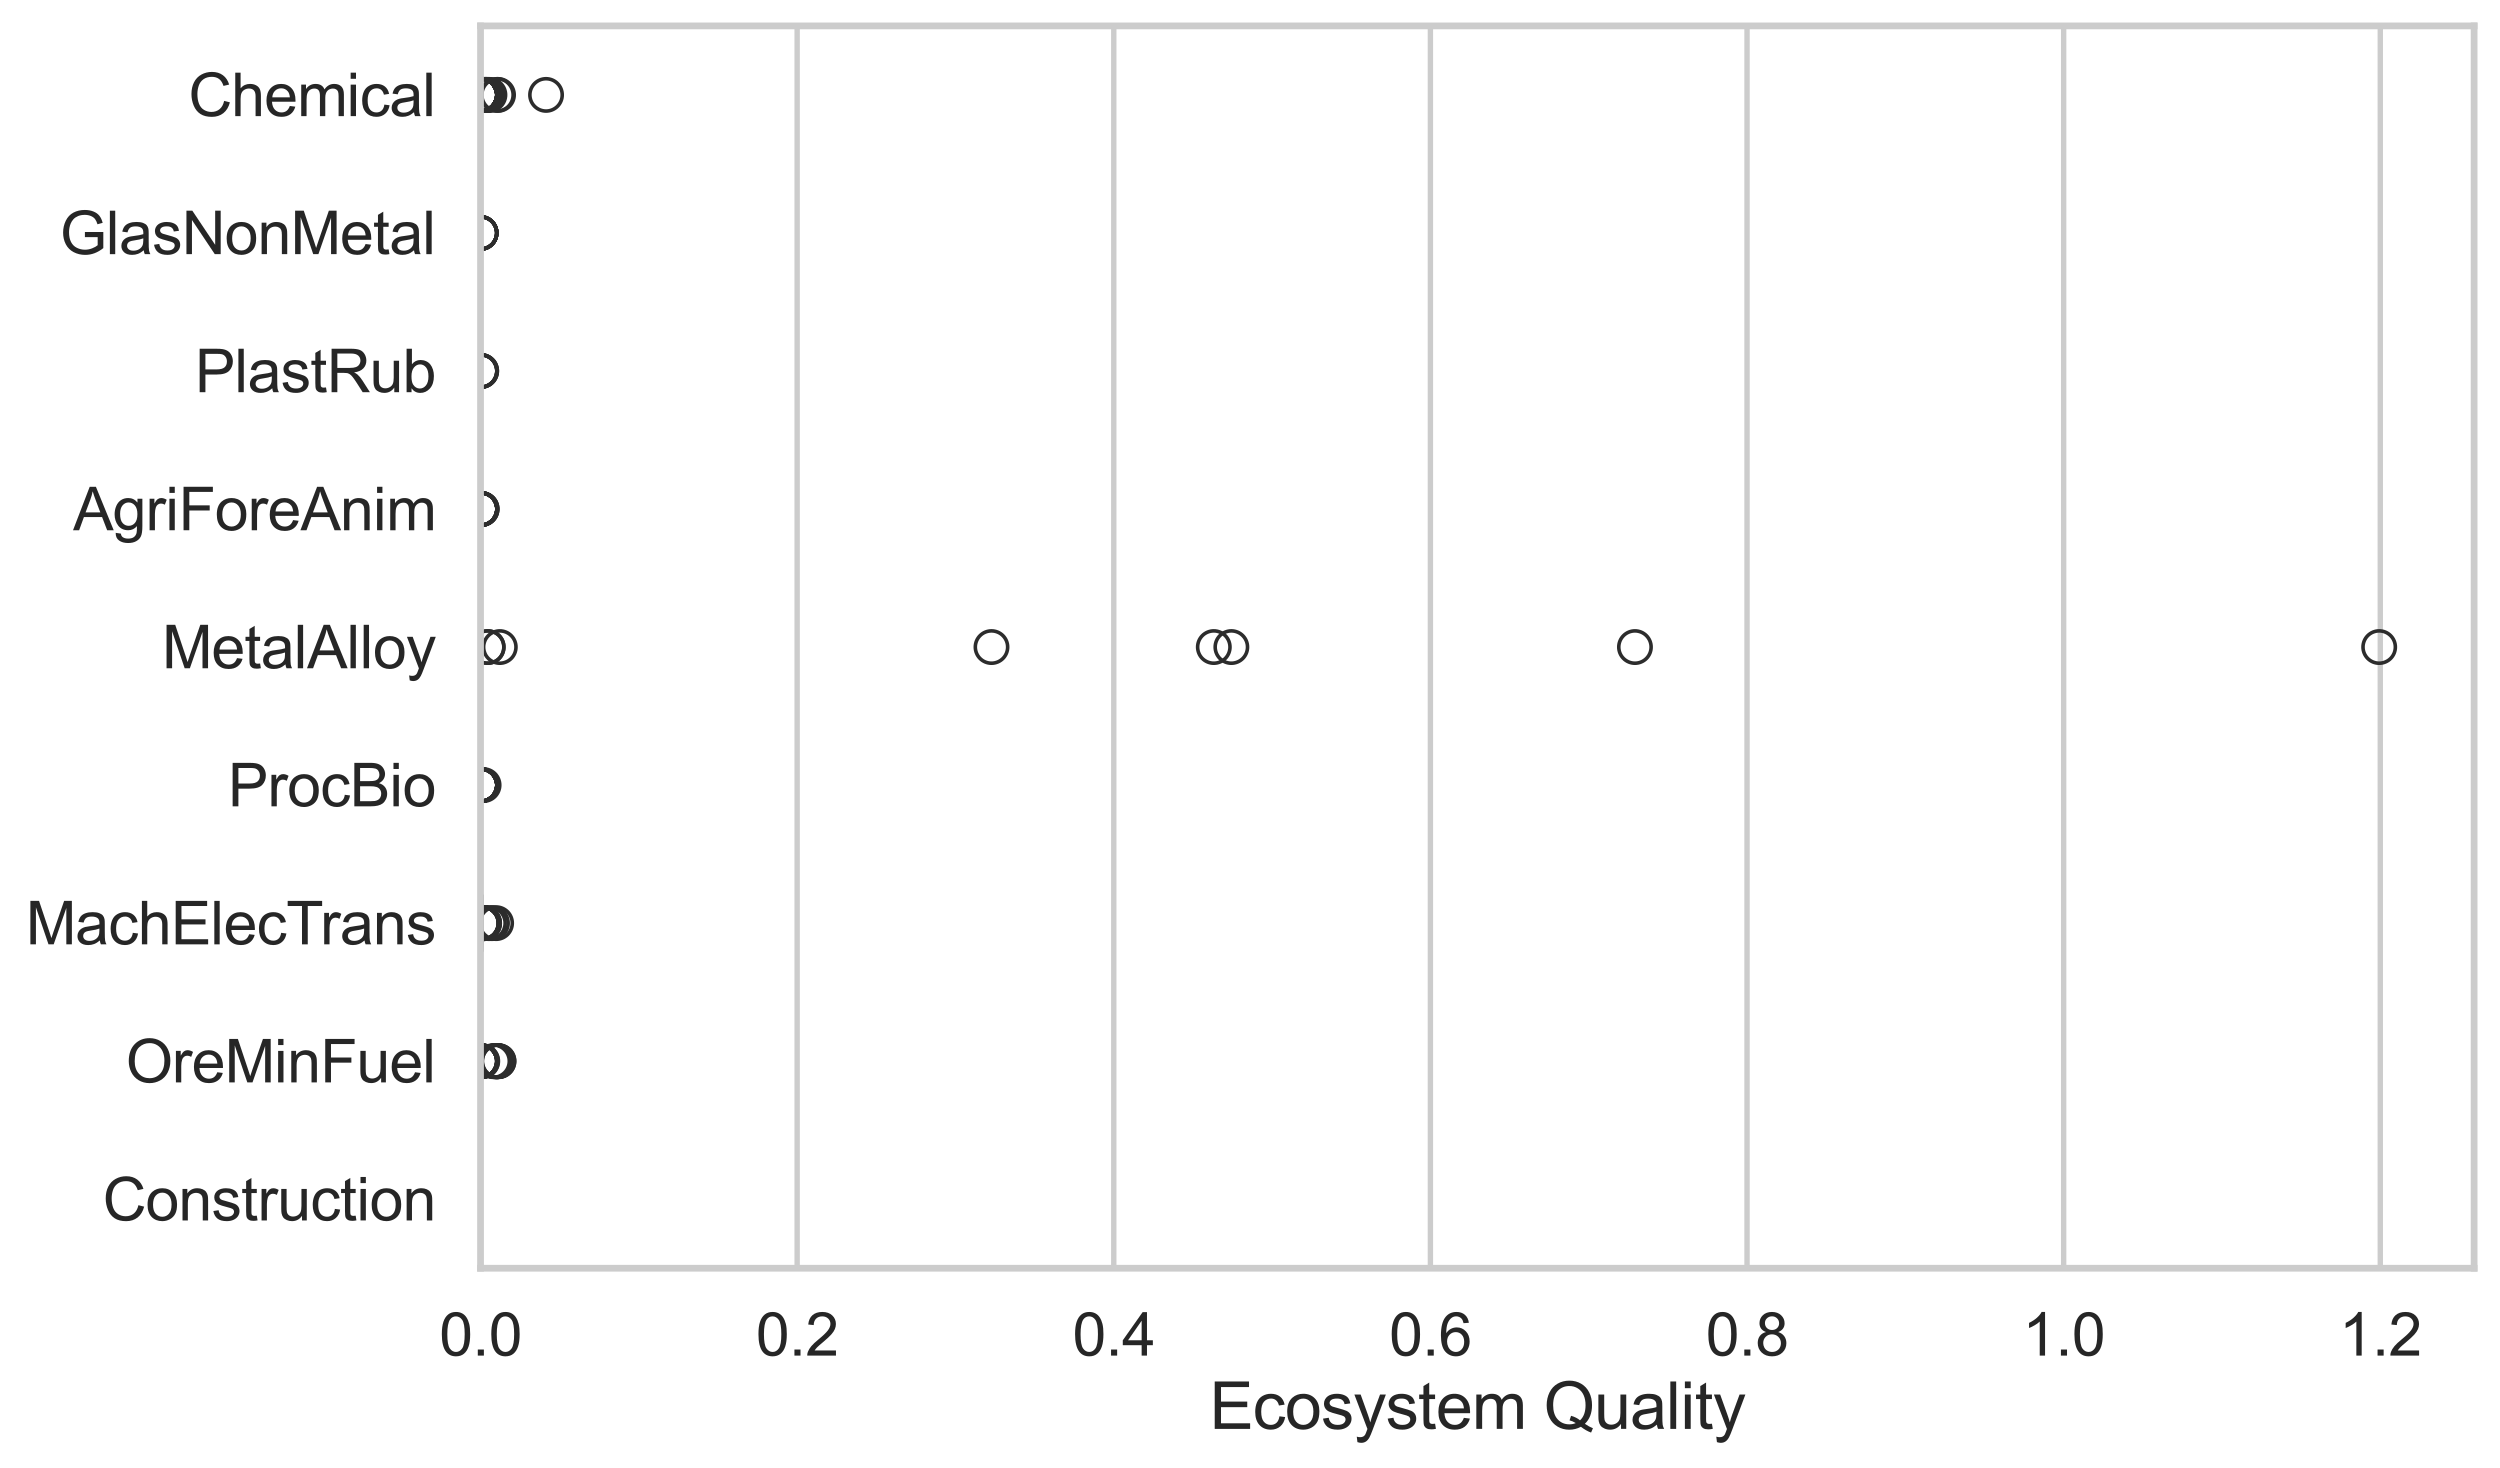 <?xml version="1.0" encoding="utf-8" standalone="no"?>
<!DOCTYPE svg PUBLIC "-//W3C//DTD SVG 1.1//EN"
  "http://www.w3.org/Graphics/SVG/1.1/DTD/svg11.dtd">
<svg xmlns:xlink="http://www.w3.org/1999/xlink" width="695.577pt" height="408.553pt" viewBox="0 0 695.577 408.553" xmlns="http://www.w3.org/2000/svg" version="1.1">
 <defs>
  <style type="text/css">*{stroke-linejoin: round; stroke-linecap: butt}</style>
 </defs>
 <g id="figure_1">
  <g id="patch_1">
   <path d="M 0 408.553 
L 695.577 408.553 
L 695.577 0 
L 0 0 
z
" style="fill: #ffffff"/>
  </g>
  <g id="axes_1">
   <g id="patch_2">
    <path d="M 133.697 352.86 
L 688.377 352.86 
L 688.377 7.2 
L 133.697 7.2 
z
" style="fill: #ffffff"/>
   </g>
   <g id="matplotlib.axis_1">
    <g id="xtick_1">
     <g id="line2d_1">
      <path d="M 133.697 352.86 
L 133.697 7.2 
" clip-path="url(#pf40ed81e1c)" style="fill: none; stroke: #cccccc; stroke-width: 1.5; stroke-linecap: round"/>
     </g>
     <g id="text_1">
      <!-- 0.0 -->
      <g style="fill: #262626" transform="translate(122.229 377.17) scale(0.165 -0.165)">
       <defs>
        <path id="ArialMT-30" d="M 266 2259 
Q 266 3072 433 3567 
Q 600 4063 929 4331 
Q 1259 4600 1759 4600 
Q 2128 4600 2406 4451 
Q 2684 4303 2865 4023 
Q 3047 3744 3150 3342 
Q 3253 2941 3253 2259 
Q 3253 1453 3087 958 
Q 2922 463 2592 192 
Q 2263 -78 1759 -78 
Q 1097 -78 719 397 
Q 266 969 266 2259 
z
M 844 2259 
Q 844 1131 1108 757 
Q 1372 384 1759 384 
Q 2147 384 2411 759 
Q 2675 1134 2675 2259 
Q 2675 3391 2411 3762 
Q 2147 4134 1753 4134 
Q 1366 4134 1134 3806 
Q 844 3388 844 2259 
z
" transform="scale(0.016)"/>
        <path id="ArialMT-2e" d="M 581 0 
L 581 641 
L 1222 641 
L 1222 0 
L 581 0 
z
" transform="scale(0.016)"/>
       </defs>
       <use xlink:href="#ArialMT-30"/>
       <use xlink:href="#ArialMT-2e" transform="translate(55.615 0)"/>
       <use xlink:href="#ArialMT-30" transform="translate(83.398 0)"/>
      </g>
     </g>
    </g>
    <g id="xtick_2">
     <g id="line2d_2">
      <path d="M 221.792 352.86 
L 221.792 7.2 
" clip-path="url(#pf40ed81e1c)" style="fill: none; stroke: #cccccc; stroke-width: 1.5; stroke-linecap: round"/>
     </g>
     <g id="text_2">
      <!-- 0.2 -->
      <g style="fill: #262626" transform="translate(210.324 377.17) scale(0.165 -0.165)">
       <defs>
        <path id="ArialMT-32" d="M 3222 541 
L 3222 0 
L 194 0 
Q 188 203 259 391 
Q 375 700 629 1000 
Q 884 1300 1366 1694 
Q 2113 2306 2375 2664 
Q 2638 3022 2638 3341 
Q 2638 3675 2398 3904 
Q 2159 4134 1775 4134 
Q 1369 4134 1125 3890 
Q 881 3647 878 3216 
L 300 3275 
Q 359 3922 746 4261 
Q 1134 4600 1788 4600 
Q 2447 4600 2831 4234 
Q 3216 3869 3216 3328 
Q 3216 3053 3103 2787 
Q 2991 2522 2730 2228 
Q 2469 1934 1863 1422 
Q 1356 997 1212 845 
Q 1069 694 975 541 
L 3222 541 
z
" transform="scale(0.016)"/>
       </defs>
       <use xlink:href="#ArialMT-30"/>
       <use xlink:href="#ArialMT-2e" transform="translate(55.615 0)"/>
       <use xlink:href="#ArialMT-32" transform="translate(83.398 0)"/>
      </g>
     </g>
    </g>
    <g id="xtick_3">
     <g id="line2d_3">
      <path d="M 309.887 352.86 
L 309.887 7.2 
" clip-path="url(#pf40ed81e1c)" style="fill: none; stroke: #cccccc; stroke-width: 1.5; stroke-linecap: round"/>
     </g>
     <g id="text_3">
      <!-- 0.4 -->
      <g style="fill: #262626" transform="translate(298.419 377.17) scale(0.165 -0.165)">
       <defs>
        <path id="ArialMT-34" d="M 2069 0 
L 2069 1097 
L 81 1097 
L 81 1613 
L 2172 4581 
L 2631 4581 
L 2631 1613 
L 3250 1613 
L 3250 1097 
L 2631 1097 
L 2631 0 
L 2069 0 
z
M 2069 1613 
L 2069 3678 
L 634 1613 
L 2069 1613 
z
" transform="scale(0.016)"/>
       </defs>
       <use xlink:href="#ArialMT-30"/>
       <use xlink:href="#ArialMT-2e" transform="translate(55.615 0)"/>
       <use xlink:href="#ArialMT-34" transform="translate(83.398 0)"/>
      </g>
     </g>
    </g>
    <g id="xtick_4">
     <g id="line2d_4">
      <path d="M 397.982 352.86 
L 397.982 7.2 
" clip-path="url(#pf40ed81e1c)" style="fill: none; stroke: #cccccc; stroke-width: 1.5; stroke-linecap: round"/>
     </g>
     <g id="text_4">
      <!-- 0.6 -->
      <g style="fill: #262626" transform="translate(386.514 377.17) scale(0.165 -0.165)">
       <defs>
        <path id="ArialMT-36" d="M 3184 3459 
L 2625 3416 
Q 2550 3747 2413 3897 
Q 2184 4138 1850 4138 
Q 1581 4138 1378 3988 
Q 1113 3794 959 3422 
Q 806 3050 800 2363 
Q 1003 2672 1297 2822 
Q 1591 2972 1913 2972 
Q 2475 2972 2870 2558 
Q 3266 2144 3266 1488 
Q 3266 1056 3080 686 
Q 2894 316 2569 119 
Q 2244 -78 1831 -78 
Q 1128 -78 684 439 
Q 241 956 241 2144 
Q 241 3472 731 4075 
Q 1159 4600 1884 4600 
Q 2425 4600 2770 4297 
Q 3116 3994 3184 3459 
z
M 888 1484 
Q 888 1194 1011 928 
Q 1134 663 1356 523 
Q 1578 384 1822 384 
Q 2178 384 2434 671 
Q 2691 959 2691 1453 
Q 2691 1928 2437 2201 
Q 2184 2475 1800 2475 
Q 1419 2475 1153 2201 
Q 888 1928 888 1484 
z
" transform="scale(0.016)"/>
       </defs>
       <use xlink:href="#ArialMT-30"/>
       <use xlink:href="#ArialMT-2e" transform="translate(55.615 0)"/>
       <use xlink:href="#ArialMT-36" transform="translate(83.398 0)"/>
      </g>
     </g>
    </g>
    <g id="xtick_5">
     <g id="line2d_5">
      <path d="M 486.076 352.86 
L 486.076 7.2 
" clip-path="url(#pf40ed81e1c)" style="fill: none; stroke: #cccccc; stroke-width: 1.5; stroke-linecap: round"/>
     </g>
     <g id="text_5">
      <!-- 0.8 -->
      <g style="fill: #262626" transform="translate(474.609 377.17) scale(0.165 -0.165)">
       <defs>
        <path id="ArialMT-38" d="M 1131 2484 
Q 781 2613 612 2850 
Q 444 3088 444 3419 
Q 444 3919 803 4259 
Q 1163 4600 1759 4600 
Q 2359 4600 2725 4251 
Q 3091 3903 3091 3403 
Q 3091 3084 2923 2848 
Q 2756 2613 2416 2484 
Q 2838 2347 3058 2040 
Q 3278 1734 3278 1309 
Q 3278 722 2862 322 
Q 2447 -78 1769 -78 
Q 1091 -78 675 323 
Q 259 725 259 1325 
Q 259 1772 486 2073 
Q 713 2375 1131 2484 
z
M 1019 3438 
Q 1019 3113 1228 2906 
Q 1438 2700 1772 2700 
Q 2097 2700 2305 2904 
Q 2513 3109 2513 3406 
Q 2513 3716 2298 3927 
Q 2084 4138 1766 4138 
Q 1444 4138 1231 3931 
Q 1019 3725 1019 3438 
z
M 838 1322 
Q 838 1081 952 856 
Q 1066 631 1291 507 
Q 1516 384 1775 384 
Q 2178 384 2440 643 
Q 2703 903 2703 1303 
Q 2703 1709 2433 1975 
Q 2163 2241 1756 2241 
Q 1359 2241 1098 1978 
Q 838 1716 838 1322 
z
" transform="scale(0.016)"/>
       </defs>
       <use xlink:href="#ArialMT-30"/>
       <use xlink:href="#ArialMT-2e" transform="translate(55.615 0)"/>
       <use xlink:href="#ArialMT-38" transform="translate(83.398 0)"/>
      </g>
     </g>
    </g>
    <g id="xtick_6">
     <g id="line2d_6">
      <path d="M 574.171 352.86 
L 574.171 7.2 
" clip-path="url(#pf40ed81e1c)" style="fill: none; stroke: #cccccc; stroke-width: 1.5; stroke-linecap: round"/>
     </g>
     <g id="text_6">
      <!-- 1.0 -->
      <g style="fill: #262626" transform="translate(562.704 377.17) scale(0.165 -0.165)">
       <defs>
        <path id="ArialMT-31" d="M 2384 0 
L 1822 0 
L 1822 3584 
Q 1619 3391 1289 3197 
Q 959 3003 697 2906 
L 697 3450 
Q 1169 3672 1522 3987 
Q 1875 4303 2022 4600 
L 2384 4600 
L 2384 0 
z
" transform="scale(0.016)"/>
       </defs>
       <use xlink:href="#ArialMT-31"/>
       <use xlink:href="#ArialMT-2e" transform="translate(55.615 0)"/>
       <use xlink:href="#ArialMT-30" transform="translate(83.398 0)"/>
      </g>
     </g>
    </g>
    <g id="xtick_7">
     <g id="line2d_7">
      <path d="M 662.266 352.86 
L 662.266 7.2 
" clip-path="url(#pf40ed81e1c)" style="fill: none; stroke: #cccccc; stroke-width: 1.5; stroke-linecap: round"/>
     </g>
     <g id="text_7">
      <!-- 1.2 -->
      <g style="fill: #262626" transform="translate(650.799 377.17) scale(0.165 -0.165)">
       <use xlink:href="#ArialMT-31"/>
       <use xlink:href="#ArialMT-2e" transform="translate(55.615 0)"/>
       <use xlink:href="#ArialMT-32" transform="translate(83.398 0)"/>
      </g>
     </g>
    </g>
    <g id="text_8">
     <!-- Ecosystem Quality -->
     <g style="fill: #262626" transform="translate(336.517 397.564) scale(0.18 -0.18)">
      <defs>
       <path id="ArialMT-45" d="M 506 0 
L 506 4581 
L 3819 4581 
L 3819 4041 
L 1113 4041 
L 1113 2638 
L 3647 2638 
L 3647 2100 
L 1113 2100 
L 1113 541 
L 3925 541 
L 3925 0 
L 506 0 
z
" transform="scale(0.016)"/>
       <path id="ArialMT-63" d="M 2588 1216 
L 3141 1144 
Q 3050 572 2676 248 
Q 2303 -75 1759 -75 
Q 1078 -75 664 370 
Q 250 816 250 1647 
Q 250 2184 428 2587 
Q 606 2991 970 3192 
Q 1334 3394 1763 3394 
Q 2303 3394 2647 3120 
Q 2991 2847 3088 2344 
L 2541 2259 
Q 2463 2594 2264 2762 
Q 2066 2931 1784 2931 
Q 1359 2931 1093 2626 
Q 828 2322 828 1663 
Q 828 994 1084 691 
Q 1341 388 1753 388 
Q 2084 388 2306 591 
Q 2528 794 2588 1216 
z
" transform="scale(0.016)"/>
       <path id="ArialMT-6f" d="M 213 1659 
Q 213 2581 725 3025 
Q 1153 3394 1769 3394 
Q 2453 3394 2887 2945 
Q 3322 2497 3322 1706 
Q 3322 1066 3130 698 
Q 2938 331 2570 128 
Q 2203 -75 1769 -75 
Q 1072 -75 642 372 
Q 213 819 213 1659 
z
M 791 1659 
Q 791 1022 1069 705 
Q 1347 388 1769 388 
Q 2188 388 2466 706 
Q 2744 1025 2744 1678 
Q 2744 2294 2464 2611 
Q 2184 2928 1769 2928 
Q 1347 2928 1069 2612 
Q 791 2297 791 1659 
z
" transform="scale(0.016)"/>
       <path id="ArialMT-73" d="M 197 991 
L 753 1078 
Q 800 744 1014 566 
Q 1228 388 1613 388 
Q 2000 388 2187 545 
Q 2375 703 2375 916 
Q 2375 1106 2209 1216 
Q 2094 1291 1634 1406 
Q 1016 1563 777 1677 
Q 538 1791 414 1992 
Q 291 2194 291 2438 
Q 291 2659 392 2848 
Q 494 3038 669 3163 
Q 800 3259 1026 3326 
Q 1253 3394 1513 3394 
Q 1903 3394 2198 3281 
Q 2494 3169 2634 2976 
Q 2775 2784 2828 2463 
L 2278 2388 
Q 2241 2644 2061 2787 
Q 1881 2931 1553 2931 
Q 1166 2931 1000 2803 
Q 834 2675 834 2503 
Q 834 2394 903 2306 
Q 972 2216 1119 2156 
Q 1203 2125 1616 2013 
Q 2213 1853 2448 1751 
Q 2684 1650 2818 1456 
Q 2953 1263 2953 975 
Q 2953 694 2789 445 
Q 2625 197 2315 61 
Q 2006 -75 1616 -75 
Q 969 -75 630 194 
Q 291 463 197 991 
z
" transform="scale(0.016)"/>
       <path id="ArialMT-79" d="M 397 -1278 
L 334 -750 
Q 519 -800 656 -800 
Q 844 -800 956 -737 
Q 1069 -675 1141 -563 
Q 1194 -478 1313 -144 
Q 1328 -97 1363 -6 
L 103 3319 
L 709 3319 
L 1400 1397 
Q 1534 1031 1641 628 
Q 1738 1016 1872 1384 
L 2581 3319 
L 3144 3319 
L 1881 -56 
Q 1678 -603 1566 -809 
Q 1416 -1088 1222 -1217 
Q 1028 -1347 759 -1347 
Q 597 -1347 397 -1278 
z
" transform="scale(0.016)"/>
       <path id="ArialMT-74" d="M 1650 503 
L 1731 6 
Q 1494 -44 1306 -44 
Q 1000 -44 831 53 
Q 663 150 594 308 
Q 525 466 525 972 
L 525 2881 
L 113 2881 
L 113 3319 
L 525 3319 
L 525 4141 
L 1084 4478 
L 1084 3319 
L 1650 3319 
L 1650 2881 
L 1084 2881 
L 1084 941 
Q 1084 700 1114 631 
Q 1144 563 1211 522 
Q 1278 481 1403 481 
Q 1497 481 1650 503 
z
" transform="scale(0.016)"/>
       <path id="ArialMT-65" d="M 2694 1069 
L 3275 997 
Q 3138 488 2766 206 
Q 2394 -75 1816 -75 
Q 1088 -75 661 373 
Q 234 822 234 1631 
Q 234 2469 665 2931 
Q 1097 3394 1784 3394 
Q 2450 3394 2872 2941 
Q 3294 2488 3294 1666 
Q 3294 1616 3291 1516 
L 816 1516 
Q 847 969 1125 678 
Q 1403 388 1819 388 
Q 2128 388 2347 550 
Q 2566 713 2694 1069 
z
M 847 1978 
L 2700 1978 
Q 2663 2397 2488 2606 
Q 2219 2931 1791 2931 
Q 1403 2931 1139 2672 
Q 875 2413 847 1978 
z
" transform="scale(0.016)"/>
       <path id="ArialMT-6d" d="M 422 0 
L 422 3319 
L 925 3319 
L 925 2853 
Q 1081 3097 1340 3245 
Q 1600 3394 1931 3394 
Q 2300 3394 2536 3241 
Q 2772 3088 2869 2813 
Q 3263 3394 3894 3394 
Q 4388 3394 4653 3120 
Q 4919 2847 4919 2278 
L 4919 0 
L 4359 0 
L 4359 2091 
Q 4359 2428 4304 2576 
Q 4250 2725 4106 2815 
Q 3963 2906 3769 2906 
Q 3419 2906 3187 2673 
Q 2956 2441 2956 1928 
L 2956 0 
L 2394 0 
L 2394 2156 
Q 2394 2531 2256 2718 
Q 2119 2906 1806 2906 
Q 1569 2906 1367 2781 
Q 1166 2656 1075 2415 
Q 984 2175 984 1722 
L 984 0 
L 422 0 
z
" transform="scale(0.016)"/>
       <path id="ArialMT-20" transform="scale(0.016)"/>
       <path id="ArialMT-51" d="M 3966 491 
Q 4388 200 4744 66 
L 4566 -356 
Q 4072 -178 3581 206 
Q 3072 -78 2456 -78 
Q 1834 -78 1328 222 
Q 822 522 548 1065 
Q 275 1609 275 2291 
Q 275 2969 550 3525 
Q 825 4081 1333 4372 
Q 1841 4663 2469 4663 
Q 3103 4663 3612 4361 
Q 4122 4059 4389 3517 
Q 4656 2975 4656 2294 
Q 4656 1728 4484 1276 
Q 4313 825 3966 491 
z
M 2631 1266 
Q 3156 1119 3497 828 
Q 4031 1316 4031 2294 
Q 4031 2850 3842 3265 
Q 3653 3681 3289 3911 
Q 2925 4141 2472 4141 
Q 1794 4141 1347 3677 
Q 900 3213 900 2291 
Q 900 1397 1342 919 
Q 1784 441 2472 441 
Q 2797 441 3084 563 
Q 2800 747 2484 825 
L 2631 1266 
z
" transform="scale(0.016)"/>
       <path id="ArialMT-75" d="M 2597 0 
L 2597 488 
Q 2209 -75 1544 -75 
Q 1250 -75 995 37 
Q 741 150 617 320 
Q 494 491 444 738 
Q 409 903 409 1263 
L 409 3319 
L 972 3319 
L 972 1478 
Q 972 1038 1006 884 
Q 1059 663 1231 536 
Q 1403 409 1656 409 
Q 1909 409 2131 539 
Q 2353 669 2445 892 
Q 2538 1116 2538 1541 
L 2538 3319 
L 3100 3319 
L 3100 0 
L 2597 0 
z
" transform="scale(0.016)"/>
       <path id="ArialMT-61" d="M 2588 409 
Q 2275 144 1986 34 
Q 1697 -75 1366 -75 
Q 819 -75 525 192 
Q 231 459 231 875 
Q 231 1119 342 1320 
Q 453 1522 633 1644 
Q 813 1766 1038 1828 
Q 1203 1872 1538 1913 
Q 2219 1994 2541 2106 
Q 2544 2222 2544 2253 
Q 2544 2597 2384 2738 
Q 2169 2928 1744 2928 
Q 1347 2928 1158 2789 
Q 969 2650 878 2297 
L 328 2372 
Q 403 2725 575 2942 
Q 747 3159 1072 3276 
Q 1397 3394 1825 3394 
Q 2250 3394 2515 3294 
Q 2781 3194 2906 3042 
Q 3031 2891 3081 2659 
Q 3109 2516 3109 2141 
L 3109 1391 
Q 3109 606 3145 398 
Q 3181 191 3288 0 
L 2700 0 
Q 2613 175 2588 409 
z
M 2541 1666 
Q 2234 1541 1622 1453 
Q 1275 1403 1131 1340 
Q 988 1278 909 1158 
Q 831 1038 831 891 
Q 831 666 1001 516 
Q 1172 366 1500 366 
Q 1825 366 2078 508 
Q 2331 650 2450 897 
Q 2541 1088 2541 1459 
L 2541 1666 
z
" transform="scale(0.016)"/>
       <path id="ArialMT-6c" d="M 409 0 
L 409 4581 
L 972 4581 
L 972 0 
L 409 0 
z
" transform="scale(0.016)"/>
       <path id="ArialMT-69" d="M 425 3934 
L 425 4581 
L 988 4581 
L 988 3934 
L 425 3934 
z
M 425 0 
L 425 3319 
L 988 3319 
L 988 0 
L 425 0 
z
" transform="scale(0.016)"/>
      </defs>
      <use xlink:href="#ArialMT-45"/>
      <use xlink:href="#ArialMT-63" transform="translate(66.699 0)"/>
      <use xlink:href="#ArialMT-6f" transform="translate(116.699 0)"/>
      <use xlink:href="#ArialMT-73" transform="translate(172.314 0)"/>
      <use xlink:href="#ArialMT-79" transform="translate(222.314 0)"/>
      <use xlink:href="#ArialMT-73" transform="translate(272.314 0)"/>
      <use xlink:href="#ArialMT-74" transform="translate(322.314 0)"/>
      <use xlink:href="#ArialMT-65" transform="translate(350.098 0)"/>
      <use xlink:href="#ArialMT-6d" transform="translate(405.713 0)"/>
      <use xlink:href="#ArialMT-20" transform="translate(489.014 0)"/>
      <use xlink:href="#ArialMT-51" transform="translate(516.797 0)"/>
      <use xlink:href="#ArialMT-75" transform="translate(594.58 0)"/>
      <use xlink:href="#ArialMT-61" transform="translate(650.195 0)"/>
      <use xlink:href="#ArialMT-6c" transform="translate(705.811 0)"/>
      <use xlink:href="#ArialMT-69" transform="translate(728.027 0)"/>
      <use xlink:href="#ArialMT-74" transform="translate(750.244 0)"/>
      <use xlink:href="#ArialMT-79" transform="translate(778.027 0)"/>
     </g>
    </g>
   </g>
   <g id="matplotlib.axis_2">
    <g id="ytick_1">
     <g id="text_9">
      <!-- Chemical -->
      <g style="fill: #262626" transform="translate(52.428 32.309) scale(0.165 -0.165)">
       <defs>
        <path id="ArialMT-43" d="M 3763 1606 
L 4369 1453 
Q 4178 706 3683 314 
Q 3188 -78 2472 -78 
Q 1731 -78 1267 223 
Q 803 525 561 1097 
Q 319 1669 319 2325 
Q 319 3041 592 3573 
Q 866 4106 1370 4382 
Q 1875 4659 2481 4659 
Q 3169 4659 3637 4309 
Q 4106 3959 4291 3325 
L 3694 3184 
Q 3534 3684 3231 3912 
Q 2928 4141 2469 4141 
Q 1941 4141 1586 3887 
Q 1231 3634 1087 3207 
Q 944 2781 944 2328 
Q 944 1744 1114 1308 
Q 1284 872 1643 656 
Q 2003 441 2422 441 
Q 2931 441 3284 734 
Q 3638 1028 3763 1606 
z
" transform="scale(0.016)"/>
        <path id="ArialMT-68" d="M 422 0 
L 422 4581 
L 984 4581 
L 984 2938 
Q 1378 3394 1978 3394 
Q 2347 3394 2619 3248 
Q 2891 3103 3008 2847 
Q 3125 2591 3125 2103 
L 3125 0 
L 2563 0 
L 2563 2103 
Q 2563 2525 2380 2717 
Q 2197 2909 1863 2909 
Q 1613 2909 1392 2779 
Q 1172 2650 1078 2428 
Q 984 2206 984 1816 
L 984 0 
L 422 0 
z
" transform="scale(0.016)"/>
       </defs>
       <use xlink:href="#ArialMT-43"/>
       <use xlink:href="#ArialMT-68" transform="translate(72.217 0)"/>
       <use xlink:href="#ArialMT-65" transform="translate(127.832 0)"/>
       <use xlink:href="#ArialMT-6d" transform="translate(183.447 0)"/>
       <use xlink:href="#ArialMT-69" transform="translate(266.748 0)"/>
       <use xlink:href="#ArialMT-63" transform="translate(288.965 0)"/>
       <use xlink:href="#ArialMT-61" transform="translate(338.965 0)"/>
       <use xlink:href="#ArialMT-6c" transform="translate(394.58 0)"/>
      </g>
     </g>
    </g>
    <g id="ytick_2">
     <g id="text_10">
      <!-- GlasNonMetal -->
      <g style="fill: #262626" transform="translate(16.659 70.715) scale(0.165 -0.165)">
       <defs>
        <path id="ArialMT-47" d="M 2638 1797 
L 2638 2334 
L 4578 2338 
L 4578 638 
Q 4131 281 3656 101 
Q 3181 -78 2681 -78 
Q 2006 -78 1454 211 
Q 903 500 622 1047 
Q 341 1594 341 2269 
Q 341 2938 620 3517 
Q 900 4097 1425 4378 
Q 1950 4659 2634 4659 
Q 3131 4659 3532 4498 
Q 3934 4338 4162 4050 
Q 4391 3763 4509 3300 
L 3963 3150 
Q 3859 3500 3706 3700 
Q 3553 3900 3268 4020 
Q 2984 4141 2638 4141 
Q 2222 4141 1919 4014 
Q 1616 3888 1430 3681 
Q 1244 3475 1141 3228 
Q 966 2803 966 2306 
Q 966 1694 1177 1281 
Q 1388 869 1791 669 
Q 2194 469 2647 469 
Q 3041 469 3416 620 
Q 3791 772 3984 944 
L 3984 1797 
L 2638 1797 
z
" transform="scale(0.016)"/>
        <path id="ArialMT-4e" d="M 488 0 
L 488 4581 
L 1109 4581 
L 3516 984 
L 3516 4581 
L 4097 4581 
L 4097 0 
L 3475 0 
L 1069 3600 
L 1069 0 
L 488 0 
z
" transform="scale(0.016)"/>
        <path id="ArialMT-6e" d="M 422 0 
L 422 3319 
L 928 3319 
L 928 2847 
Q 1294 3394 1984 3394 
Q 2284 3394 2536 3286 
Q 2788 3178 2913 3003 
Q 3038 2828 3088 2588 
Q 3119 2431 3119 2041 
L 3119 0 
L 2556 0 
L 2556 2019 
Q 2556 2363 2490 2533 
Q 2425 2703 2258 2804 
Q 2091 2906 1866 2906 
Q 1506 2906 1245 2678 
Q 984 2450 984 1813 
L 984 0 
L 422 0 
z
" transform="scale(0.016)"/>
        <path id="ArialMT-4d" d="M 475 0 
L 475 4581 
L 1388 4581 
L 2472 1338 
Q 2622 884 2691 659 
Q 2769 909 2934 1394 
L 4031 4581 
L 4847 4581 
L 4847 0 
L 4263 0 
L 4263 3834 
L 2931 0 
L 2384 0 
L 1059 3900 
L 1059 0 
L 475 0 
z
" transform="scale(0.016)"/>
       </defs>
       <use xlink:href="#ArialMT-47"/>
       <use xlink:href="#ArialMT-6c" transform="translate(77.783 0)"/>
       <use xlink:href="#ArialMT-61" transform="translate(100 0)"/>
       <use xlink:href="#ArialMT-73" transform="translate(155.615 0)"/>
       <use xlink:href="#ArialMT-4e" transform="translate(205.615 0)"/>
       <use xlink:href="#ArialMT-6f" transform="translate(277.832 0)"/>
       <use xlink:href="#ArialMT-6e" transform="translate(333.447 0)"/>
       <use xlink:href="#ArialMT-4d" transform="translate(389.062 0)"/>
       <use xlink:href="#ArialMT-65" transform="translate(472.363 0)"/>
       <use xlink:href="#ArialMT-74" transform="translate(527.979 0)"/>
       <use xlink:href="#ArialMT-61" transform="translate(555.762 0)"/>
       <use xlink:href="#ArialMT-6c" transform="translate(611.377 0)"/>
      </g>
     </g>
    </g>
    <g id="ytick_3">
     <g id="text_11">
      <!-- PlastRub -->
      <g style="fill: #262626" transform="translate(54.248 109.122) scale(0.165 -0.165)">
       <defs>
        <path id="ArialMT-50" d="M 494 0 
L 494 4581 
L 2222 4581 
Q 2678 4581 2919 4538 
Q 3256 4481 3484 4323 
Q 3713 4166 3852 3881 
Q 3991 3597 3991 3256 
Q 3991 2672 3619 2267 
Q 3247 1863 2275 1863 
L 1100 1863 
L 1100 0 
L 494 0 
z
M 1100 2403 
L 2284 2403 
Q 2872 2403 3119 2622 
Q 3366 2841 3366 3238 
Q 3366 3525 3220 3729 
Q 3075 3934 2838 4000 
Q 2684 4041 2272 4041 
L 1100 4041 
L 1100 2403 
z
" transform="scale(0.016)"/>
        <path id="ArialMT-52" d="M 503 0 
L 503 4581 
L 2534 4581 
Q 3147 4581 3465 4457 
Q 3784 4334 3975 4021 
Q 4166 3709 4166 3331 
Q 4166 2844 3850 2509 
Q 3534 2175 2875 2084 
Q 3116 1969 3241 1856 
Q 3506 1613 3744 1247 
L 4541 0 
L 3778 0 
L 3172 953 
Q 2906 1366 2734 1584 
Q 2563 1803 2427 1890 
Q 2291 1978 2150 2013 
Q 2047 2034 1813 2034 
L 1109 2034 
L 1109 0 
L 503 0 
z
M 1109 2559 
L 2413 2559 
Q 2828 2559 3062 2645 
Q 3297 2731 3419 2920 
Q 3541 3109 3541 3331 
Q 3541 3656 3305 3865 
Q 3069 4075 2559 4075 
L 1109 4075 
L 1109 2559 
z
" transform="scale(0.016)"/>
        <path id="ArialMT-62" d="M 941 0 
L 419 0 
L 419 4581 
L 981 4581 
L 981 2947 
Q 1338 3394 1891 3394 
Q 2197 3394 2470 3270 
Q 2744 3147 2920 2923 
Q 3097 2700 3197 2384 
Q 3297 2069 3297 1709 
Q 3297 856 2875 390 
Q 2453 -75 1863 -75 
Q 1275 -75 941 416 
L 941 0 
z
M 934 1684 
Q 934 1088 1097 822 
Q 1363 388 1816 388 
Q 2184 388 2453 708 
Q 2722 1028 2722 1663 
Q 2722 2313 2464 2622 
Q 2206 2931 1841 2931 
Q 1472 2931 1203 2611 
Q 934 2291 934 1684 
z
" transform="scale(0.016)"/>
       </defs>
       <use xlink:href="#ArialMT-50"/>
       <use xlink:href="#ArialMT-6c" transform="translate(66.699 0)"/>
       <use xlink:href="#ArialMT-61" transform="translate(88.916 0)"/>
       <use xlink:href="#ArialMT-73" transform="translate(144.531 0)"/>
       <use xlink:href="#ArialMT-74" transform="translate(194.531 0)"/>
       <use xlink:href="#ArialMT-52" transform="translate(222.314 0)"/>
       <use xlink:href="#ArialMT-75" transform="translate(294.531 0)"/>
       <use xlink:href="#ArialMT-62" transform="translate(350.146 0)"/>
      </g>
     </g>
    </g>
    <g id="ytick_4">
     <g id="text_12">
      <!-- AgriForeAnim -->
      <g style="fill: #262626" transform="translate(20.341 147.529) scale(0.165 -0.165)">
       <defs>
        <path id="ArialMT-41" d="M -9 0 
L 1750 4581 
L 2403 4581 
L 4278 0 
L 3588 0 
L 3053 1388 
L 1138 1388 
L 634 0 
L -9 0 
z
M 1313 1881 
L 2866 1881 
L 2388 3150 
Q 2169 3728 2063 4100 
Q 1975 3659 1816 3225 
L 1313 1881 
z
" transform="scale(0.016)"/>
        <path id="ArialMT-67" d="M 319 -275 
L 866 -356 
Q 900 -609 1056 -725 
Q 1266 -881 1628 -881 
Q 2019 -881 2231 -725 
Q 2444 -569 2519 -288 
Q 2563 -116 2559 434 
Q 2191 0 1641 0 
Q 956 0 581 494 
Q 206 988 206 1678 
Q 206 2153 378 2554 
Q 550 2956 876 3175 
Q 1203 3394 1644 3394 
Q 2231 3394 2613 2919 
L 2613 3319 
L 3131 3319 
L 3131 450 
Q 3131 -325 2973 -648 
Q 2816 -972 2473 -1159 
Q 2131 -1347 1631 -1347 
Q 1038 -1347 672 -1080 
Q 306 -813 319 -275 
z
M 784 1719 
Q 784 1066 1043 766 
Q 1303 466 1694 466 
Q 2081 466 2343 764 
Q 2606 1063 2606 1700 
Q 2606 2309 2336 2618 
Q 2066 2928 1684 2928 
Q 1309 2928 1046 2623 
Q 784 2319 784 1719 
z
" transform="scale(0.016)"/>
        <path id="ArialMT-72" d="M 416 0 
L 416 3319 
L 922 3319 
L 922 2816 
Q 1116 3169 1280 3281 
Q 1444 3394 1641 3394 
Q 1925 3394 2219 3213 
L 2025 2691 
Q 1819 2813 1613 2813 
Q 1428 2813 1281 2702 
Q 1134 2591 1072 2394 
Q 978 2094 978 1738 
L 978 0 
L 416 0 
z
" transform="scale(0.016)"/>
        <path id="ArialMT-46" d="M 525 0 
L 525 4581 
L 3616 4581 
L 3616 4041 
L 1131 4041 
L 1131 2622 
L 3281 2622 
L 3281 2081 
L 1131 2081 
L 1131 0 
L 525 0 
z
" transform="scale(0.016)"/>
       </defs>
       <use xlink:href="#ArialMT-41"/>
       <use xlink:href="#ArialMT-67" transform="translate(66.699 0)"/>
       <use xlink:href="#ArialMT-72" transform="translate(122.314 0)"/>
       <use xlink:href="#ArialMT-69" transform="translate(155.615 0)"/>
       <use xlink:href="#ArialMT-46" transform="translate(177.832 0)"/>
       <use xlink:href="#ArialMT-6f" transform="translate(238.916 0)"/>
       <use xlink:href="#ArialMT-72" transform="translate(294.531 0)"/>
       <use xlink:href="#ArialMT-65" transform="translate(327.832 0)"/>
       <use xlink:href="#ArialMT-41" transform="translate(383.447 0)"/>
       <use xlink:href="#ArialMT-6e" transform="translate(450.146 0)"/>
       <use xlink:href="#ArialMT-69" transform="translate(505.762 0)"/>
       <use xlink:href="#ArialMT-6d" transform="translate(527.979 0)"/>
      </g>
     </g>
    </g>
    <g id="ytick_5">
     <g id="text_13">
      <!-- MetalAlloy -->
      <g style="fill: #262626" transform="translate(45.088 185.935) scale(0.165 -0.165)">
       <use xlink:href="#ArialMT-4d"/>
       <use xlink:href="#ArialMT-65" transform="translate(83.301 0)"/>
       <use xlink:href="#ArialMT-74" transform="translate(138.916 0)"/>
       <use xlink:href="#ArialMT-61" transform="translate(166.699 0)"/>
       <use xlink:href="#ArialMT-6c" transform="translate(222.314 0)"/>
       <use xlink:href="#ArialMT-41" transform="translate(244.531 0)"/>
       <use xlink:href="#ArialMT-6c" transform="translate(311.23 0)"/>
       <use xlink:href="#ArialMT-6c" transform="translate(333.447 0)"/>
       <use xlink:href="#ArialMT-6f" transform="translate(355.664 0)"/>
       <use xlink:href="#ArialMT-79" transform="translate(411.279 0)"/>
      </g>
     </g>
    </g>
    <g id="ytick_6">
     <g id="text_14">
      <!-- ProcBio -->
      <g style="fill: #262626" transform="translate(63.424 224.342) scale(0.165 -0.165)">
       <defs>
        <path id="ArialMT-42" d="M 469 0 
L 469 4581 
L 2188 4581 
Q 2713 4581 3030 4442 
Q 3347 4303 3526 4014 
Q 3706 3725 3706 3409 
Q 3706 3116 3547 2856 
Q 3388 2597 3066 2438 
Q 3481 2316 3704 2022 
Q 3928 1728 3928 1328 
Q 3928 1006 3792 729 
Q 3656 453 3456 303 
Q 3256 153 2954 76 
Q 2653 0 2216 0 
L 469 0 
z
M 1075 2656 
L 2066 2656 
Q 2469 2656 2644 2709 
Q 2875 2778 2992 2937 
Q 3109 3097 3109 3338 
Q 3109 3566 3000 3739 
Q 2891 3913 2687 3977 
Q 2484 4041 1991 4041 
L 1075 4041 
L 1075 2656 
z
M 1075 541 
L 2216 541 
Q 2509 541 2628 563 
Q 2838 600 2978 687 
Q 3119 775 3209 942 
Q 3300 1109 3300 1328 
Q 3300 1584 3169 1773 
Q 3038 1963 2805 2039 
Q 2572 2116 2134 2116 
L 1075 2116 
L 1075 541 
z
" transform="scale(0.016)"/>
       </defs>
       <use xlink:href="#ArialMT-50"/>
       <use xlink:href="#ArialMT-72" transform="translate(66.699 0)"/>
       <use xlink:href="#ArialMT-6f" transform="translate(100 0)"/>
       <use xlink:href="#ArialMT-63" transform="translate(155.615 0)"/>
       <use xlink:href="#ArialMT-42" transform="translate(205.615 0)"/>
       <use xlink:href="#ArialMT-69" transform="translate(272.314 0)"/>
       <use xlink:href="#ArialMT-6f" transform="translate(294.531 0)"/>
      </g>
     </g>
    </g>
    <g id="ytick_7">
     <g id="text_15">
      <!-- MachElecTrans -->
      <g style="fill: #262626" transform="translate(7.2 262.749) scale(0.165 -0.165)">
       <defs>
        <path id="ArialMT-54" d="M 1659 0 
L 1659 4041 
L 150 4041 
L 150 4581 
L 3781 4581 
L 3781 4041 
L 2266 4041 
L 2266 0 
L 1659 0 
z
" transform="scale(0.016)"/>
       </defs>
       <use xlink:href="#ArialMT-4d"/>
       <use xlink:href="#ArialMT-61" transform="translate(83.301 0)"/>
       <use xlink:href="#ArialMT-63" transform="translate(138.916 0)"/>
       <use xlink:href="#ArialMT-68" transform="translate(188.916 0)"/>
       <use xlink:href="#ArialMT-45" transform="translate(244.531 0)"/>
       <use xlink:href="#ArialMT-6c" transform="translate(311.23 0)"/>
       <use xlink:href="#ArialMT-65" transform="translate(333.447 0)"/>
       <use xlink:href="#ArialMT-63" transform="translate(389.062 0)"/>
       <use xlink:href="#ArialMT-54" transform="translate(439.062 0)"/>
       <use xlink:href="#ArialMT-72" transform="translate(496.396 0)"/>
       <use xlink:href="#ArialMT-61" transform="translate(529.697 0)"/>
       <use xlink:href="#ArialMT-6e" transform="translate(585.312 0)"/>
       <use xlink:href="#ArialMT-73" transform="translate(640.928 0)"/>
      </g>
     </g>
    </g>
    <g id="ytick_8">
     <g id="text_16">
      <!-- OreMinFuel -->
      <g style="fill: #262626" transform="translate(35.013 301.155) scale(0.165 -0.165)">
       <defs>
        <path id="ArialMT-4f" d="M 309 2231 
Q 309 3372 921 4017 
Q 1534 4663 2503 4663 
Q 3138 4663 3647 4359 
Q 4156 4056 4423 3514 
Q 4691 2972 4691 2284 
Q 4691 1588 4409 1038 
Q 4128 488 3612 205 
Q 3097 -78 2500 -78 
Q 1853 -78 1343 234 
Q 834 547 571 1087 
Q 309 1628 309 2231 
z
M 934 2222 
Q 934 1394 1379 917 
Q 1825 441 2497 441 
Q 3181 441 3623 922 
Q 4066 1403 4066 2288 
Q 4066 2847 3877 3264 
Q 3688 3681 3323 3911 
Q 2959 4141 2506 4141 
Q 1863 4141 1398 3698 
Q 934 3256 934 2222 
z
" transform="scale(0.016)"/>
       </defs>
       <use xlink:href="#ArialMT-4f"/>
       <use xlink:href="#ArialMT-72" transform="translate(77.783 0)"/>
       <use xlink:href="#ArialMT-65" transform="translate(111.084 0)"/>
       <use xlink:href="#ArialMT-4d" transform="translate(166.699 0)"/>
       <use xlink:href="#ArialMT-69" transform="translate(250 0)"/>
       <use xlink:href="#ArialMT-6e" transform="translate(272.217 0)"/>
       <use xlink:href="#ArialMT-46" transform="translate(327.832 0)"/>
       <use xlink:href="#ArialMT-75" transform="translate(388.916 0)"/>
       <use xlink:href="#ArialMT-65" transform="translate(444.531 0)"/>
       <use xlink:href="#ArialMT-6c" transform="translate(500.146 0)"/>
      </g>
     </g>
    </g>
    <g id="ytick_9">
     <g id="text_17">
      <!-- Construction -->
      <g style="fill: #262626" transform="translate(28.575 339.562) scale(0.165 -0.165)">
       <use xlink:href="#ArialMT-43"/>
       <use xlink:href="#ArialMT-6f" transform="translate(72.217 0)"/>
       <use xlink:href="#ArialMT-6e" transform="translate(127.832 0)"/>
       <use xlink:href="#ArialMT-73" transform="translate(183.447 0)"/>
       <use xlink:href="#ArialMT-74" transform="translate(233.447 0)"/>
       <use xlink:href="#ArialMT-72" transform="translate(261.23 0)"/>
       <use xlink:href="#ArialMT-75" transform="translate(294.531 0)"/>
       <use xlink:href="#ArialMT-63" transform="translate(350.146 0)"/>
       <use xlink:href="#ArialMT-74" transform="translate(400.146 0)"/>
       <use xlink:href="#ArialMT-69" transform="translate(427.93 0)"/>
       <use xlink:href="#ArialMT-6f" transform="translate(450.146 0)"/>
       <use xlink:href="#ArialMT-6e" transform="translate(505.762 0)"/>
      </g>
     </g>
    </g>
   </g>
   <g id="patch_3">
    <path d="M 133.701 11.041 
L 133.701 41.766 
L 133.714 41.766 
L 133.714 11.041 
L 133.701 11.041 
z
" clip-path="url(#pf40ed81e1c)" style="fill: #c9941d; stroke: #2c2c2c; stroke-linejoin: miter"/>
   </g>
   <g id="line2d_8">
    <path d="M 133.701 26.403 
L 133.697 26.403 
" clip-path="url(#pf40ed81e1c)" style="fill: none; stroke: #2c2c2c"/>
   </g>
   <g id="line2d_9">
    <path d="M 133.714 26.403 
L 133.733 26.403 
" clip-path="url(#pf40ed81e1c)" style="fill: none; stroke: #2c2c2c"/>
   </g>
   <g id="line2d_10">
    <path d="M 133.697 18.722 
L 133.697 34.085 
" clip-path="url(#pf40ed81e1c)" style="fill: none; stroke: #2c2c2c; stroke-linecap: round"/>
   </g>
   <g id="line2d_11">
    <path d="M 133.733 18.722 
L 133.733 34.085 
" clip-path="url(#pf40ed81e1c)" style="fill: none; stroke: #2c2c2c; stroke-linecap: round"/>
   </g>
   <g id="line2d_12">
    <defs>
     <path id="m399e591ac0" d="M 0 4.5 
C 1.193 4.5 2.338 4.026 3.182 3.182 
C 4.026 2.338 4.5 1.193 4.5 0 
C 4.5 -1.193 4.026 -2.338 3.182 -3.182 
C 2.338 -4.026 1.193 -4.5 0 -4.5 
C -1.193 -4.5 -2.338 -4.026 -3.182 -3.182 
C -4.026 -2.338 -4.5 -1.193 -4.5 0 
C -4.5 1.193 -4.026 2.338 -3.182 3.182 
C -2.338 4.026 -1.193 4.5 0 4.5 
z
" style="stroke: #2c2c2c"/>
    </defs>
    <g clip-path="url(#pf40ed81e1c)">
     <use xlink:href="#m399e591ac0" x="133.672" y="26.403" style="fill-opacity: 0; stroke: #2c2c2c"/>
     <use xlink:href="#m399e591ac0" x="133.796" y="26.403" style="fill-opacity: 0; stroke: #2c2c2c"/>
     <use xlink:href="#m399e591ac0" x="133.735" y="26.403" style="fill-opacity: 0; stroke: #2c2c2c"/>
     <use xlink:href="#m399e591ac0" x="133.74" y="26.403" style="fill-opacity: 0; stroke: #2c2c2c"/>
     <use xlink:href="#m399e591ac0" x="136.171" y="26.403" style="fill-opacity: 0; stroke: #2c2c2c"/>
     <use xlink:href="#m399e591ac0" x="133.742" y="26.403" style="fill-opacity: 0; stroke: #2c2c2c"/>
     <use xlink:href="#m399e591ac0" x="134.32" y="26.403" style="fill-opacity: 0; stroke: #2c2c2c"/>
     <use xlink:href="#m399e591ac0" x="133.758" y="26.403" style="fill-opacity: 0; stroke: #2c2c2c"/>
     <use xlink:href="#m399e591ac0" x="133.741" y="26.403" style="fill-opacity: 0; stroke: #2c2c2c"/>
     <use xlink:href="#m399e591ac0" x="133.74" y="26.403" style="fill-opacity: 0; stroke: #2c2c2c"/>
     <use xlink:href="#m399e591ac0" x="133.752" y="26.403" style="fill-opacity: 0; stroke: #2c2c2c"/>
     <use xlink:href="#m399e591ac0" x="135.251" y="26.403" style="fill-opacity: 0; stroke: #2c2c2c"/>
     <use xlink:href="#m399e591ac0" x="133.746" y="26.403" style="fill-opacity: 0; stroke: #2c2c2c"/>
     <use xlink:href="#m399e591ac0" x="133.757" y="26.403" style="fill-opacity: 0; stroke: #2c2c2c"/>
     <use xlink:href="#m399e591ac0" x="133.897" y="26.403" style="fill-opacity: 0; stroke: #2c2c2c"/>
     <use xlink:href="#m399e591ac0" x="133.753" y="26.403" style="fill-opacity: 0; stroke: #2c2c2c"/>
     <use xlink:href="#m399e591ac0" x="133.735" y="26.403" style="fill-opacity: 0; stroke: #2c2c2c"/>
     <use xlink:href="#m399e591ac0" x="133.752" y="26.403" style="fill-opacity: 0; stroke: #2c2c2c"/>
     <use xlink:href="#m399e591ac0" x="133.755" y="26.403" style="fill-opacity: 0; stroke: #2c2c2c"/>
     <use xlink:href="#m399e591ac0" x="135.752" y="26.403" style="fill-opacity: 0; stroke: #2c2c2c"/>
     <use xlink:href="#m399e591ac0" x="133.734" y="26.403" style="fill-opacity: 0; stroke: #2c2c2c"/>
     <use xlink:href="#m399e591ac0" x="138.269" y="26.403" style="fill-opacity: 0; stroke: #2c2c2c"/>
     <use xlink:href="#m399e591ac0" x="135.057" y="26.403" style="fill-opacity: 0; stroke: #2c2c2c"/>
     <use xlink:href="#m399e591ac0" x="133.746" y="26.403" style="fill-opacity: 0; stroke: #2c2c2c"/>
     <use xlink:href="#m399e591ac0" x="134.293" y="26.403" style="fill-opacity: 0; stroke: #2c2c2c"/>
     <use xlink:href="#m399e591ac0" x="133.813" y="26.403" style="fill-opacity: 0; stroke: #2c2c2c"/>
     <use xlink:href="#m399e591ac0" x="133.777" y="26.403" style="fill-opacity: 0; stroke: #2c2c2c"/>
     <use xlink:href="#m399e591ac0" x="133.771" y="26.403" style="fill-opacity: 0; stroke: #2c2c2c"/>
     <use xlink:href="#m399e591ac0" x="133.754" y="26.403" style="fill-opacity: 0; stroke: #2c2c2c"/>
     <use xlink:href="#m399e591ac0" x="133.989" y="26.403" style="fill-opacity: 0; stroke: #2c2c2c"/>
     <use xlink:href="#m399e591ac0" x="133.769" y="26.403" style="fill-opacity: 0; stroke: #2c2c2c"/>
     <use xlink:href="#m399e591ac0" x="133.738" y="26.403" style="fill-opacity: 0; stroke: #2c2c2c"/>
     <use xlink:href="#m399e591ac0" x="133.733" y="26.403" style="fill-opacity: 0; stroke: #2c2c2c"/>
     <use xlink:href="#m399e591ac0" x="133.804" y="26.403" style="fill-opacity: 0; stroke: #2c2c2c"/>
     <use xlink:href="#m399e591ac0" x="133.878" y="26.403" style="fill-opacity: 0; stroke: #2c2c2c"/>
     <use xlink:href="#m399e591ac0" x="133.762" y="26.403" style="fill-opacity: 0; stroke: #2c2c2c"/>
     <use xlink:href="#m399e591ac0" x="133.744" y="26.403" style="fill-opacity: 0; stroke: #2c2c2c"/>
     <use xlink:href="#m399e591ac0" x="133.836" y="26.403" style="fill-opacity: 0; stroke: #2c2c2c"/>
     <use xlink:href="#m399e591ac0" x="133.857" y="26.403" style="fill-opacity: 0; stroke: #2c2c2c"/>
     <use xlink:href="#m399e591ac0" x="133.756" y="26.403" style="fill-opacity: 0; stroke: #2c2c2c"/>
     <use xlink:href="#m399e591ac0" x="133.779" y="26.403" style="fill-opacity: 0; stroke: #2c2c2c"/>
     <use xlink:href="#m399e591ac0" x="133.98" y="26.403" style="fill-opacity: 0; stroke: #2c2c2c"/>
     <use xlink:href="#m399e591ac0" x="133.754" y="26.403" style="fill-opacity: 0; stroke: #2c2c2c"/>
     <use xlink:href="#m399e591ac0" x="133.772" y="26.403" style="fill-opacity: 0; stroke: #2c2c2c"/>
     <use xlink:href="#m399e591ac0" x="133.743" y="26.403" style="fill-opacity: 0; stroke: #2c2c2c"/>
     <use xlink:href="#m399e591ac0" x="133.734" y="26.403" style="fill-opacity: 0; stroke: #2c2c2c"/>
     <use xlink:href="#m399e591ac0" x="133.752" y="26.403" style="fill-opacity: 0; stroke: #2c2c2c"/>
     <use xlink:href="#m399e591ac0" x="133.946" y="26.403" style="fill-opacity: 0; stroke: #2c2c2c"/>
     <use xlink:href="#m399e591ac0" x="133.734" y="26.403" style="fill-opacity: 0; stroke: #2c2c2c"/>
     <use xlink:href="#m399e591ac0" x="133.769" y="26.403" style="fill-opacity: 0; stroke: #2c2c2c"/>
     <use xlink:href="#m399e591ac0" x="133.764" y="26.403" style="fill-opacity: 0; stroke: #2c2c2c"/>
     <use xlink:href="#m399e591ac0" x="133.755" y="26.403" style="fill-opacity: 0; stroke: #2c2c2c"/>
     <use xlink:href="#m399e591ac0" x="133.756" y="26.403" style="fill-opacity: 0; stroke: #2c2c2c"/>
     <use xlink:href="#m399e591ac0" x="133.738" y="26.403" style="fill-opacity: 0; stroke: #2c2c2c"/>
     <use xlink:href="#m399e591ac0" x="134.374" y="26.403" style="fill-opacity: 0; stroke: #2c2c2c"/>
     <use xlink:href="#m399e591ac0" x="133.793" y="26.403" style="fill-opacity: 0; stroke: #2c2c2c"/>
     <use xlink:href="#m399e591ac0" x="151.928" y="26.403" style="fill-opacity: 0; stroke: #2c2c2c"/>
     <use xlink:href="#m399e591ac0" x="138.568" y="26.403" style="fill-opacity: 0; stroke: #2c2c2c"/>
     <use xlink:href="#m399e591ac0" x="134.813" y="26.403" style="fill-opacity: 0; stroke: #2c2c2c"/>
     <use xlink:href="#m399e591ac0" x="133.758" y="26.403" style="fill-opacity: 0; stroke: #2c2c2c"/>
     <use xlink:href="#m399e591ac0" x="133.847" y="26.403" style="fill-opacity: 0; stroke: #2c2c2c"/>
     <use xlink:href="#m399e591ac0" x="133.743" y="26.403" style="fill-opacity: 0; stroke: #2c2c2c"/>
     <use xlink:href="#m399e591ac0" x="133.888" y="26.403" style="fill-opacity: 0; stroke: #2c2c2c"/>
     <use xlink:href="#m399e591ac0" x="133.734" y="26.403" style="fill-opacity: 0; stroke: #2c2c2c"/>
     <use xlink:href="#m399e591ac0" x="133.739" y="26.403" style="fill-opacity: 0; stroke: #2c2c2c"/>
     <use xlink:href="#m399e591ac0" x="134.055" y="26.403" style="fill-opacity: 0; stroke: #2c2c2c"/>
     <use xlink:href="#m399e591ac0" x="135.381" y="26.403" style="fill-opacity: 0; stroke: #2c2c2c"/>
     <use xlink:href="#m399e591ac0" x="133.738" y="26.403" style="fill-opacity: 0; stroke: #2c2c2c"/>
     <use xlink:href="#m399e591ac0" x="133.744" y="26.403" style="fill-opacity: 0; stroke: #2c2c2c"/>
     <use xlink:href="#m399e591ac0" x="133.881" y="26.403" style="fill-opacity: 0; stroke: #2c2c2c"/>
     <use xlink:href="#m399e591ac0" x="134.308" y="26.403" style="fill-opacity: 0; stroke: #2c2c2c"/>
     <use xlink:href="#m399e591ac0" x="133.769" y="26.403" style="fill-opacity: 0; stroke: #2c2c2c"/>
     <use xlink:href="#m399e591ac0" x="134.003" y="26.403" style="fill-opacity: 0; stroke: #2c2c2c"/>
     <use xlink:href="#m399e591ac0" x="133.747" y="26.403" style="fill-opacity: 0; stroke: #2c2c2c"/>
     <use xlink:href="#m399e591ac0" x="133.977" y="26.403" style="fill-opacity: 0; stroke: #2c2c2c"/>
     <use xlink:href="#m399e591ac0" x="134.084" y="26.403" style="fill-opacity: 0; stroke: #2c2c2c"/>
    </g>
   </g>
   <g id="patch_4">
    <path d="M 133.698 49.447 
L 133.698 80.173 
L 133.699 80.173 
L 133.699 49.447 
L 133.698 49.447 
z
" clip-path="url(#pf40ed81e1c)" style="fill: #68afd7; stroke: #2c2c2c; stroke-linejoin: miter"/>
   </g>
   <g id="line2d_13">
    <path d="M 133.698 64.81 
L 133.697 64.81 
" clip-path="url(#pf40ed81e1c)" style="fill: none; stroke: #2c2c2c"/>
   </g>
   <g id="line2d_14">
    <path d="M 133.699 64.81 
L 133.702 64.81 
" clip-path="url(#pf40ed81e1c)" style="fill: none; stroke: #2c2c2c"/>
   </g>
   <g id="line2d_15">
    <path d="M 133.697 57.129 
L 133.697 72.491 
" clip-path="url(#pf40ed81e1c)" style="fill: none; stroke: #2c2c2c; stroke-linecap: round"/>
   </g>
   <g id="line2d_16">
    <path d="M 133.702 57.129 
L 133.702 72.491 
" clip-path="url(#pf40ed81e1c)" style="fill: none; stroke: #2c2c2c; stroke-linecap: round"/>
   </g>
   <g id="line2d_17">
    <g clip-path="url(#pf40ed81e1c)">
     <use xlink:href="#m399e591ac0" x="133.709" y="64.81" style="fill-opacity: 0; stroke: #2c2c2c"/>
     <use xlink:href="#m399e591ac0" x="133.706" y="64.81" style="fill-opacity: 0; stroke: #2c2c2c"/>
     <use xlink:href="#m399e591ac0" x="133.703" y="64.81" style="fill-opacity: 0; stroke: #2c2c2c"/>
     <use xlink:href="#m399e591ac0" x="133.703" y="64.81" style="fill-opacity: 0; stroke: #2c2c2c"/>
     <use xlink:href="#m399e591ac0" x="133.711" y="64.81" style="fill-opacity: 0; stroke: #2c2c2c"/>
     <use xlink:href="#m399e591ac0" x="133.711" y="64.81" style="fill-opacity: 0; stroke: #2c2c2c"/>
     <use xlink:href="#m399e591ac0" x="133.703" y="64.81" style="fill-opacity: 0; stroke: #2c2c2c"/>
     <use xlink:href="#m399e591ac0" x="133.714" y="64.81" style="fill-opacity: 0; stroke: #2c2c2c"/>
    </g>
   </g>
   <g id="patch_5">
    <path d="M 133.702 87.854 
L 133.702 118.579 
L 133.709 118.579 
L 133.709 87.854 
L 133.702 87.854 
z
" clip-path="url(#pf40ed81e1c)" style="fill: #148a6a; stroke: #2c2c2c; stroke-linejoin: miter"/>
   </g>
   <g id="line2d_18">
    <path d="M 133.702 103.217 
L 133.697 103.217 
" clip-path="url(#pf40ed81e1c)" style="fill: none; stroke: #2c2c2c"/>
   </g>
   <g id="line2d_19">
    <path d="M 133.709 103.217 
L 133.713 103.217 
" clip-path="url(#pf40ed81e1c)" style="fill: none; stroke: #2c2c2c"/>
   </g>
   <g id="line2d_20">
    <path d="M 133.697 95.535 
L 133.697 110.898 
" clip-path="url(#pf40ed81e1c)" style="fill: none; stroke: #2c2c2c; stroke-linecap: round"/>
   </g>
   <g id="line2d_21">
    <path d="M 133.713 95.535 
L 133.713 110.898 
" clip-path="url(#pf40ed81e1c)" style="fill: none; stroke: #2c2c2c; stroke-linecap: round"/>
   </g>
   <g id="line2d_22">
    <g clip-path="url(#pf40ed81e1c)">
     <use xlink:href="#m399e591ac0" x="133.729" y="103.217" style="fill-opacity: 0; stroke: #2c2c2c"/>
     <use xlink:href="#m399e591ac0" x="133.726" y="103.217" style="fill-opacity: 0; stroke: #2c2c2c"/>
     <use xlink:href="#m399e591ac0" x="133.731" y="103.217" style="fill-opacity: 0; stroke: #2c2c2c"/>
     <use xlink:href="#m399e591ac0" x="133.735" y="103.217" style="fill-opacity: 0; stroke: #2c2c2c"/>
     <use xlink:href="#m399e591ac0" x="133.884" y="103.217" style="fill-opacity: 0; stroke: #2c2c2c"/>
     <use xlink:href="#m399e591ac0" x="133.874" y="103.217" style="fill-opacity: 0; stroke: #2c2c2c"/>
    </g>
   </g>
   <g id="patch_6">
    <path d="M 133.699 126.261 
L 133.699 156.986 
L 133.714 156.986 
L 133.714 126.261 
L 133.699 126.261 
z
" clip-path="url(#pf40ed81e1c)" style="fill: #dad158; stroke: #2c2c2c; stroke-linejoin: miter"/>
   </g>
   <g id="line2d_23">
    <path d="M 133.699 141.623 
L 133.697 141.623 
" clip-path="url(#pf40ed81e1c)" style="fill: none; stroke: #2c2c2c"/>
   </g>
   <g id="line2d_24">
    <path d="M 133.714 141.623 
L 133.735 141.623 
" clip-path="url(#pf40ed81e1c)" style="fill: none; stroke: #2c2c2c"/>
   </g>
   <g id="line2d_25">
    <path d="M 133.697 133.942 
L 133.697 149.305 
" clip-path="url(#pf40ed81e1c)" style="fill: none; stroke: #2c2c2c; stroke-linecap: round"/>
   </g>
   <g id="line2d_26">
    <path d="M 133.735 133.942 
L 133.735 149.305 
" clip-path="url(#pf40ed81e1c)" style="fill: none; stroke: #2c2c2c; stroke-linecap: round"/>
   </g>
   <g id="line2d_27">
    <g clip-path="url(#pf40ed81e1c)">
     <use xlink:href="#m399e591ac0" x="133.777" y="141.623" style="fill-opacity: 0; stroke: #2c2c2c"/>
     <use xlink:href="#m399e591ac0" x="133.736" y="141.623" style="fill-opacity: 0; stroke: #2c2c2c"/>
     <use xlink:href="#m399e591ac0" x="133.835" y="141.623" style="fill-opacity: 0; stroke: #2c2c2c"/>
     <use xlink:href="#m399e591ac0" x="134.005" y="141.623" style="fill-opacity: 0; stroke: #2c2c2c"/>
     <use xlink:href="#m399e591ac0" x="133.762" y="141.623" style="fill-opacity: 0; stroke: #2c2c2c"/>
     <use xlink:href="#m399e591ac0" x="133.737" y="141.623" style="fill-opacity: 0; stroke: #2c2c2c"/>
     <use xlink:href="#m399e591ac0" x="133.889" y="141.623" style="fill-opacity: 0; stroke: #2c2c2c"/>
     <use xlink:href="#m399e591ac0" x="133.787" y="141.623" style="fill-opacity: 0; stroke: #2c2c2c"/>
     <use xlink:href="#m399e591ac0" x="133.737" y="141.623" style="fill-opacity: 0; stroke: #2c2c2c"/>
     <use xlink:href="#m399e591ac0" x="133.747" y="141.623" style="fill-opacity: 0; stroke: #2c2c2c"/>
     <use xlink:href="#m399e591ac0" x="134.003" y="141.623" style="fill-opacity: 0; stroke: #2c2c2c"/>
     <use xlink:href="#m399e591ac0" x="133.749" y="141.623" style="fill-opacity: 0; stroke: #2c2c2c"/>
     <use xlink:href="#m399e591ac0" x="133.752" y="141.623" style="fill-opacity: 0; stroke: #2c2c2c"/>
     <use xlink:href="#m399e591ac0" x="133.774" y="141.623" style="fill-opacity: 0; stroke: #2c2c2c"/>
     <use xlink:href="#m399e591ac0" x="133.751" y="141.623" style="fill-opacity: 0; stroke: #2c2c2c"/>
     <use xlink:href="#m399e591ac0" x="133.751" y="141.623" style="fill-opacity: 0; stroke: #2c2c2c"/>
     <use xlink:href="#m399e591ac0" x="133.767" y="141.623" style="fill-opacity: 0; stroke: #2c2c2c"/>
     <use xlink:href="#m399e591ac0" x="133.749" y="141.623" style="fill-opacity: 0; stroke: #2c2c2c"/>
     <use xlink:href="#m399e591ac0" x="133.898" y="141.623" style="fill-opacity: 0; stroke: #2c2c2c"/>
    </g>
   </g>
   <g id="patch_7">
    <path d="M 133.702 164.667 
L 133.702 195.393 
L 133.794 195.393 
L 133.794 164.667 
L 133.702 164.667 
z
" clip-path="url(#pf40ed81e1c)" style="fill: #166c9c; stroke: #2c2c2c; stroke-linejoin: miter"/>
   </g>
   <g id="line2d_28">
    <path d="M 133.702 180.03 
L 133.697 180.03 
" clip-path="url(#pf40ed81e1c)" style="fill: none; stroke: #2c2c2c"/>
   </g>
   <g id="line2d_29">
    <path d="M 133.794 180.03 
L 133.89 180.03 
" clip-path="url(#pf40ed81e1c)" style="fill: none; stroke: #2c2c2c"/>
   </g>
   <g id="line2d_30">
    <path d="M 133.697 172.349 
L 133.697 187.711 
" clip-path="url(#pf40ed81e1c)" style="fill: none; stroke: #2c2c2c; stroke-linecap: round"/>
   </g>
   <g id="line2d_31">
    <path d="M 133.89 172.349 
L 133.89 187.711 
" clip-path="url(#pf40ed81e1c)" style="fill: none; stroke: #2c2c2c; stroke-linecap: round"/>
   </g>
   <g id="line2d_32">
    <g clip-path="url(#pf40ed81e1c)">
     <use xlink:href="#m399e591ac0" x="342.6" y="180.03" style="fill-opacity: 0; stroke: #2c2c2c"/>
     <use xlink:href="#m399e591ac0" x="135.705" y="180.03" style="fill-opacity: 0; stroke: #2c2c2c"/>
     <use xlink:href="#m399e591ac0" x="337.718" y="180.03" style="fill-opacity: 0; stroke: #2c2c2c"/>
     <use xlink:href="#m399e591ac0" x="275.862" y="180.03" style="fill-opacity: 0; stroke: #2c2c2c"/>
     <use xlink:href="#m399e591ac0" x="661.962" y="180.03" style="fill-opacity: 0; stroke: #2c2c2c"/>
     <use xlink:href="#m399e591ac0" x="454.894" y="180.03" style="fill-opacity: 0; stroke: #2c2c2c"/>
     <use xlink:href="#m399e591ac0" x="139.059" y="180.03" style="fill-opacity: 0; stroke: #2c2c2c"/>
     <use xlink:href="#m399e591ac0" x="135.677" y="180.03" style="fill-opacity: 0; stroke: #2c2c2c"/>
    </g>
   </g>
   <g id="patch_8">
    <path d="M 133.701 203.074 
L 133.701 233.799 
L 133.711 233.799 
L 133.711 203.074 
L 133.701 203.074 
z
" clip-path="url(#pf40ed81e1c)" style="fill: #ba611b; stroke: #2c2c2c; stroke-linejoin: miter"/>
   </g>
   <g id="line2d_33">
    <path d="M 133.701 218.437 
L 133.697 218.437 
" clip-path="url(#pf40ed81e1c)" style="fill: none; stroke: #2c2c2c"/>
   </g>
   <g id="line2d_34">
    <path d="M 133.711 218.437 
L 133.726 218.437 
" clip-path="url(#pf40ed81e1c)" style="fill: none; stroke: #2c2c2c"/>
   </g>
   <g id="line2d_35">
    <path d="M 133.697 210.755 
L 133.697 226.118 
" clip-path="url(#pf40ed81e1c)" style="fill: none; stroke: #2c2c2c; stroke-linecap: round"/>
   </g>
   <g id="line2d_36">
    <path d="M 133.726 210.755 
L 133.726 226.118 
" clip-path="url(#pf40ed81e1c)" style="fill: none; stroke: #2c2c2c; stroke-linecap: round"/>
   </g>
   <g id="line2d_37">
    <g clip-path="url(#pf40ed81e1c)">
     <use xlink:href="#m399e591ac0" x="133.848" y="218.437" style="fill-opacity: 0; stroke: #2c2c2c"/>
     <use xlink:href="#m399e591ac0" x="133.748" y="218.437" style="fill-opacity: 0; stroke: #2c2c2c"/>
     <use xlink:href="#m399e591ac0" x="133.746" y="218.437" style="fill-opacity: 0; stroke: #2c2c2c"/>
     <use xlink:href="#m399e591ac0" x="133.88" y="218.437" style="fill-opacity: 0; stroke: #2c2c2c"/>
     <use xlink:href="#m399e591ac0" x="133.816" y="218.437" style="fill-opacity: 0; stroke: #2c2c2c"/>
     <use xlink:href="#m399e591ac0" x="133.73" y="218.437" style="fill-opacity: 0; stroke: #2c2c2c"/>
     <use xlink:href="#m399e591ac0" x="133.738" y="218.437" style="fill-opacity: 0; stroke: #2c2c2c"/>
     <use xlink:href="#m399e591ac0" x="133.736" y="218.437" style="fill-opacity: 0; stroke: #2c2c2c"/>
     <use xlink:href="#m399e591ac0" x="133.961" y="218.437" style="fill-opacity: 0; stroke: #2c2c2c"/>
     <use xlink:href="#m399e591ac0" x="133.748" y="218.437" style="fill-opacity: 0; stroke: #2c2c2c"/>
     <use xlink:href="#m399e591ac0" x="133.754" y="218.437" style="fill-opacity: 0; stroke: #2c2c2c"/>
     <use xlink:href="#m399e591ac0" x="133.761" y="218.437" style="fill-opacity: 0; stroke: #2c2c2c"/>
     <use xlink:href="#m399e591ac0" x="134.548" y="218.437" style="fill-opacity: 0; stroke: #2c2c2c"/>
     <use xlink:href="#m399e591ac0" x="133.734" y="218.437" style="fill-opacity: 0; stroke: #2c2c2c"/>
     <use xlink:href="#m399e591ac0" x="133.729" y="218.437" style="fill-opacity: 0; stroke: #2c2c2c"/>
     <use xlink:href="#m399e591ac0" x="133.733" y="218.437" style="fill-opacity: 0; stroke: #2c2c2c"/>
     <use xlink:href="#m399e591ac0" x="133.728" y="218.437" style="fill-opacity: 0; stroke: #2c2c2c"/>
     <use xlink:href="#m399e591ac0" x="133.825" y="218.437" style="fill-opacity: 0; stroke: #2c2c2c"/>
     <use xlink:href="#m399e591ac0" x="133.764" y="218.437" style="fill-opacity: 0; stroke: #2c2c2c"/>
     <use xlink:href="#m399e591ac0" x="133.748" y="218.437" style="fill-opacity: 0; stroke: #2c2c2c"/>
     <use xlink:href="#m399e591ac0" x="133.914" y="218.437" style="fill-opacity: 0; stroke: #2c2c2c"/>
     <use xlink:href="#m399e591ac0" x="133.729" y="218.437" style="fill-opacity: 0; stroke: #2c2c2c"/>
     <use xlink:href="#m399e591ac0" x="133.735" y="218.437" style="fill-opacity: 0; stroke: #2c2c2c"/>
     <use xlink:href="#m399e591ac0" x="133.75" y="218.437" style="fill-opacity: 0; stroke: #2c2c2c"/>
    </g>
   </g>
   <g id="patch_9">
    <path d="M 133.718 241.481 
L 133.718 272.206 
L 133.858 272.206 
L 133.858 241.481 
L 133.718 241.481 
z
" clip-path="url(#pf40ed81e1c)" style="fill: #c283a6; stroke: #2c2c2c; stroke-linejoin: miter"/>
   </g>
   <g id="line2d_38">
    <path d="M 133.718 256.843 
L 133.698 256.843 
" clip-path="url(#pf40ed81e1c)" style="fill: none; stroke: #2c2c2c"/>
   </g>
   <g id="line2d_39">
    <path d="M 133.858 256.843 
L 134.047 256.843 
" clip-path="url(#pf40ed81e1c)" style="fill: none; stroke: #2c2c2c"/>
   </g>
   <g id="line2d_40">
    <path d="M 133.698 249.162 
L 133.698 264.525 
" clip-path="url(#pf40ed81e1c)" style="fill: none; stroke: #2c2c2c; stroke-linecap: round"/>
   </g>
   <g id="line2d_41">
    <path d="M 134.047 249.162 
L 134.047 264.525 
" clip-path="url(#pf40ed81e1c)" style="fill: none; stroke: #2c2c2c; stroke-linecap: round"/>
   </g>
   <g id="line2d_42">
    <g clip-path="url(#pf40ed81e1c)">
     <use xlink:href="#m399e591ac0" x="134.569" y="256.843" style="fill-opacity: 0; stroke: #2c2c2c"/>
     <use xlink:href="#m399e591ac0" x="134.243" y="256.843" style="fill-opacity: 0; stroke: #2c2c2c"/>
     <use xlink:href="#m399e591ac0" x="134.56" y="256.843" style="fill-opacity: 0; stroke: #2c2c2c"/>
     <use xlink:href="#m399e591ac0" x="134.211" y="256.843" style="fill-opacity: 0; stroke: #2c2c2c"/>
     <use xlink:href="#m399e591ac0" x="134.111" y="256.843" style="fill-opacity: 0; stroke: #2c2c2c"/>
     <use xlink:href="#m399e591ac0" x="134.684" y="256.843" style="fill-opacity: 0; stroke: #2c2c2c"/>
     <use xlink:href="#m399e591ac0" x="134.169" y="256.843" style="fill-opacity: 0; stroke: #2c2c2c"/>
     <use xlink:href="#m399e591ac0" x="138.032" y="256.843" style="fill-opacity: 0; stroke: #2c2c2c"/>
     <use xlink:href="#m399e591ac0" x="136.883" y="256.843" style="fill-opacity: 0; stroke: #2c2c2c"/>
     <use xlink:href="#m399e591ac0" x="134.312" y="256.843" style="fill-opacity: 0; stroke: #2c2c2c"/>
     <use xlink:href="#m399e591ac0" x="134.241" y="256.843" style="fill-opacity: 0; stroke: #2c2c2c"/>
     <use xlink:href="#m399e591ac0" x="136.042" y="256.843" style="fill-opacity: 0; stroke: #2c2c2c"/>
     <use xlink:href="#m399e591ac0" x="134.25" y="256.843" style="fill-opacity: 0; stroke: #2c2c2c"/>
     <use xlink:href="#m399e591ac0" x="134.264" y="256.843" style="fill-opacity: 0; stroke: #2c2c2c"/>
     <use xlink:href="#m399e591ac0" x="134.243" y="256.843" style="fill-opacity: 0; stroke: #2c2c2c"/>
     <use xlink:href="#m399e591ac0" x="134.154" y="256.843" style="fill-opacity: 0; stroke: #2c2c2c"/>
     <use xlink:href="#m399e591ac0" x="134.691" y="256.843" style="fill-opacity: 0; stroke: #2c2c2c"/>
     <use xlink:href="#m399e591ac0" x="134.316" y="256.843" style="fill-opacity: 0; stroke: #2c2c2c"/>
     <use xlink:href="#m399e591ac0" x="134.229" y="256.843" style="fill-opacity: 0; stroke: #2c2c2c"/>
     <use xlink:href="#m399e591ac0" x="134.242" y="256.843" style="fill-opacity: 0; stroke: #2c2c2c"/>
    </g>
   </g>
   <g id="patch_10">
    <path d="M 133.697 279.887 
L 133.697 310.613 
L 133.7 310.613 
L 133.7 279.887 
L 133.697 279.887 
z
" clip-path="url(#pf40ed81e1c)" style="fill: #494949; stroke: #2c2c2c; stroke-linejoin: miter"/>
   </g>
   <g id="line2d_43">
    <path d="M 133.697 295.25 
L 133.697 295.25 
" clip-path="url(#pf40ed81e1c)" style="fill: none; stroke: #2c2c2c"/>
   </g>
   <g id="line2d_44">
    <path d="M 133.7 295.25 
L 133.703 295.25 
" clip-path="url(#pf40ed81e1c)" style="fill: none; stroke: #2c2c2c"/>
   </g>
   <g id="line2d_45">
    <path d="M 133.697 287.569 
L 133.697 302.931 
" clip-path="url(#pf40ed81e1c)" style="fill: none; stroke: #2c2c2c; stroke-linecap: round"/>
   </g>
   <g id="line2d_46">
    <path d="M 133.703 287.569 
L 133.703 302.931 
" clip-path="url(#pf40ed81e1c)" style="fill: none; stroke: #2c2c2c; stroke-linecap: round"/>
   </g>
   <g id="line2d_47">
    <g clip-path="url(#pf40ed81e1c)">
     <use xlink:href="#m399e591ac0" x="133.715" y="295.25" style="fill-opacity: 0; stroke: #2c2c2c"/>
     <use xlink:href="#m399e591ac0" x="138.421" y="295.25" style="fill-opacity: 0; stroke: #2c2c2c"/>
     <use xlink:href="#m399e591ac0" x="138.252" y="295.25" style="fill-opacity: 0; stroke: #2c2c2c"/>
     <use xlink:href="#m399e591ac0" x="137.806" y="295.25" style="fill-opacity: 0; stroke: #2c2c2c"/>
     <use xlink:href="#m399e591ac0" x="133.712" y="295.25" style="fill-opacity: 0; stroke: #2c2c2c"/>
     <use xlink:href="#m399e591ac0" x="133.797" y="295.25" style="fill-opacity: 0; stroke: #2c2c2c"/>
     <use xlink:href="#m399e591ac0" x="138.3" y="295.25" style="fill-opacity: 0; stroke: #2c2c2c"/>
     <use xlink:href="#m399e591ac0" x="138.313" y="295.25" style="fill-opacity: 0; stroke: #2c2c2c"/>
     <use xlink:href="#m399e591ac0" x="137.726" y="295.25" style="fill-opacity: 0; stroke: #2c2c2c"/>
     <use xlink:href="#m399e591ac0" x="138.692" y="295.25" style="fill-opacity: 0; stroke: #2c2c2c"/>
     <use xlink:href="#m399e591ac0" x="137.728" y="295.25" style="fill-opacity: 0; stroke: #2c2c2c"/>
     <use xlink:href="#m399e591ac0" x="133.713" y="295.25" style="fill-opacity: 0; stroke: #2c2c2c"/>
     <use xlink:href="#m399e591ac0" x="133.705" y="295.25" style="fill-opacity: 0; stroke: #2c2c2c"/>
     <use xlink:href="#m399e591ac0" x="133.709" y="295.25" style="fill-opacity: 0; stroke: #2c2c2c"/>
     <use xlink:href="#m399e591ac0" x="138.011" y="295.25" style="fill-opacity: 0; stroke: #2c2c2c"/>
     <use xlink:href="#m399e591ac0" x="137.201" y="295.25" style="fill-opacity: 0; stroke: #2c2c2c"/>
     <use xlink:href="#m399e591ac0" x="133.779" y="295.25" style="fill-opacity: 0; stroke: #2c2c2c"/>
     <use xlink:href="#m399e591ac0" x="138.3" y="295.25" style="fill-opacity: 0; stroke: #2c2c2c"/>
     <use xlink:href="#m399e591ac0" x="133.74" y="295.25" style="fill-opacity: 0; stroke: #2c2c2c"/>
     <use xlink:href="#m399e591ac0" x="134.176" y="295.25" style="fill-opacity: 0; stroke: #2c2c2c"/>
     <use xlink:href="#m399e591ac0" x="138.691" y="295.25" style="fill-opacity: 0; stroke: #2c2c2c"/>
     <use xlink:href="#m399e591ac0" x="134.099" y="295.25" style="fill-opacity: 0; stroke: #2c2c2c"/>
     <use xlink:href="#m399e591ac0" x="133.71" y="295.25" style="fill-opacity: 0; stroke: #2c2c2c"/>
    </g>
   </g>
   <g id="patch_11">
    <path d="M 133.698 318.294 
L 133.698 349.019 
L 133.698 349.019 
L 133.698 318.294 
L 133.698 318.294 
z
" clip-path="url(#pf40ed81e1c)" style="fill: #999999; stroke: #2c2c2c; stroke-linejoin: miter"/>
   </g>
   <g id="line2d_48">
    <path d="M 133.698 333.657 
L 133.697 333.657 
" clip-path="url(#pf40ed81e1c)" style="fill: none; stroke: #2c2c2c"/>
   </g>
   <g id="line2d_49">
    <path d="M 133.698 333.657 
L 133.699 333.657 
" clip-path="url(#pf40ed81e1c)" style="fill: none; stroke: #2c2c2c"/>
   </g>
   <g id="line2d_50">
    <path d="M 133.697 325.975 
L 133.697 341.338 
" clip-path="url(#pf40ed81e1c)" style="fill: none; stroke: #2c2c2c; stroke-linecap: round"/>
   </g>
   <g id="line2d_51">
    <path d="M 133.699 325.975 
L 133.699 341.338 
" clip-path="url(#pf40ed81e1c)" style="fill: none; stroke: #2c2c2c; stroke-linecap: round"/>
   </g>
   <g id="line2d_52"/>
   <g id="line2d_53">
    <path d="M 133.705 11.041 
L 133.705 41.766 
" clip-path="url(#pf40ed81e1c)" style="fill: none; stroke: #2c2c2c"/>
   </g>
   <g id="line2d_54">
    <path d="M 133.698 49.447 
L 133.698 80.173 
" clip-path="url(#pf40ed81e1c)" style="fill: none; stroke: #2c2c2c"/>
   </g>
   <g id="line2d_55">
    <path d="M 133.704 87.854 
L 133.704 118.579 
" clip-path="url(#pf40ed81e1c)" style="fill: none; stroke: #2c2c2c"/>
   </g>
   <g id="line2d_56">
    <path d="M 133.705 126.261 
L 133.705 156.986 
" clip-path="url(#pf40ed81e1c)" style="fill: none; stroke: #2c2c2c"/>
   </g>
   <g id="line2d_57">
    <path d="M 133.724 164.667 
L 133.724 195.393 
" clip-path="url(#pf40ed81e1c)" style="fill: none; stroke: #2c2c2c"/>
   </g>
   <g id="line2d_58">
    <path d="M 133.704 203.074 
L 133.704 233.799 
" clip-path="url(#pf40ed81e1c)" style="fill: none; stroke: #2c2c2c"/>
   </g>
   <g id="line2d_59">
    <path d="M 133.765 241.481 
L 133.765 272.206 
" clip-path="url(#pf40ed81e1c)" style="fill: none; stroke: #2c2c2c"/>
   </g>
   <g id="line2d_60">
    <path d="M 133.699 279.887 
L 133.699 310.613 
" clip-path="url(#pf40ed81e1c)" style="fill: none; stroke: #2c2c2c"/>
   </g>
   <g id="line2d_61">
    <path d="M 133.698 318.294 
L 133.698 349.019 
" clip-path="url(#pf40ed81e1c)" style="fill: none; stroke: #2c2c2c"/>
   </g>
   <g id="patch_12">
    <path d="M 133.697 352.86 
L 133.697 7.2 
" style="fill: none; stroke: #cccccc; stroke-width: 1.875; stroke-linejoin: miter; stroke-linecap: square"/>
   </g>
   <g id="patch_13">
    <path d="M 688.377 352.86 
L 688.377 7.2 
" style="fill: none; stroke: #cccccc; stroke-width: 1.875; stroke-linejoin: miter; stroke-linecap: square"/>
   </g>
   <g id="patch_14">
    <path d="M 133.697 352.86 
L 688.377 352.86 
" style="fill: none; stroke: #cccccc; stroke-width: 1.875; stroke-linejoin: miter; stroke-linecap: square"/>
   </g>
   <g id="patch_15">
    <path d="M 133.697 7.2 
L 688.377 7.2 
" style="fill: none; stroke: #cccccc; stroke-width: 1.875; stroke-linejoin: miter; stroke-linecap: square"/>
   </g>
  </g>
 </g>
 <defs>
  <clipPath id="pf40ed81e1c">
   <rect x="133.697" y="7.2" width="554.68" height="345.66"/>
  </clipPath>
 </defs>
</svg>
